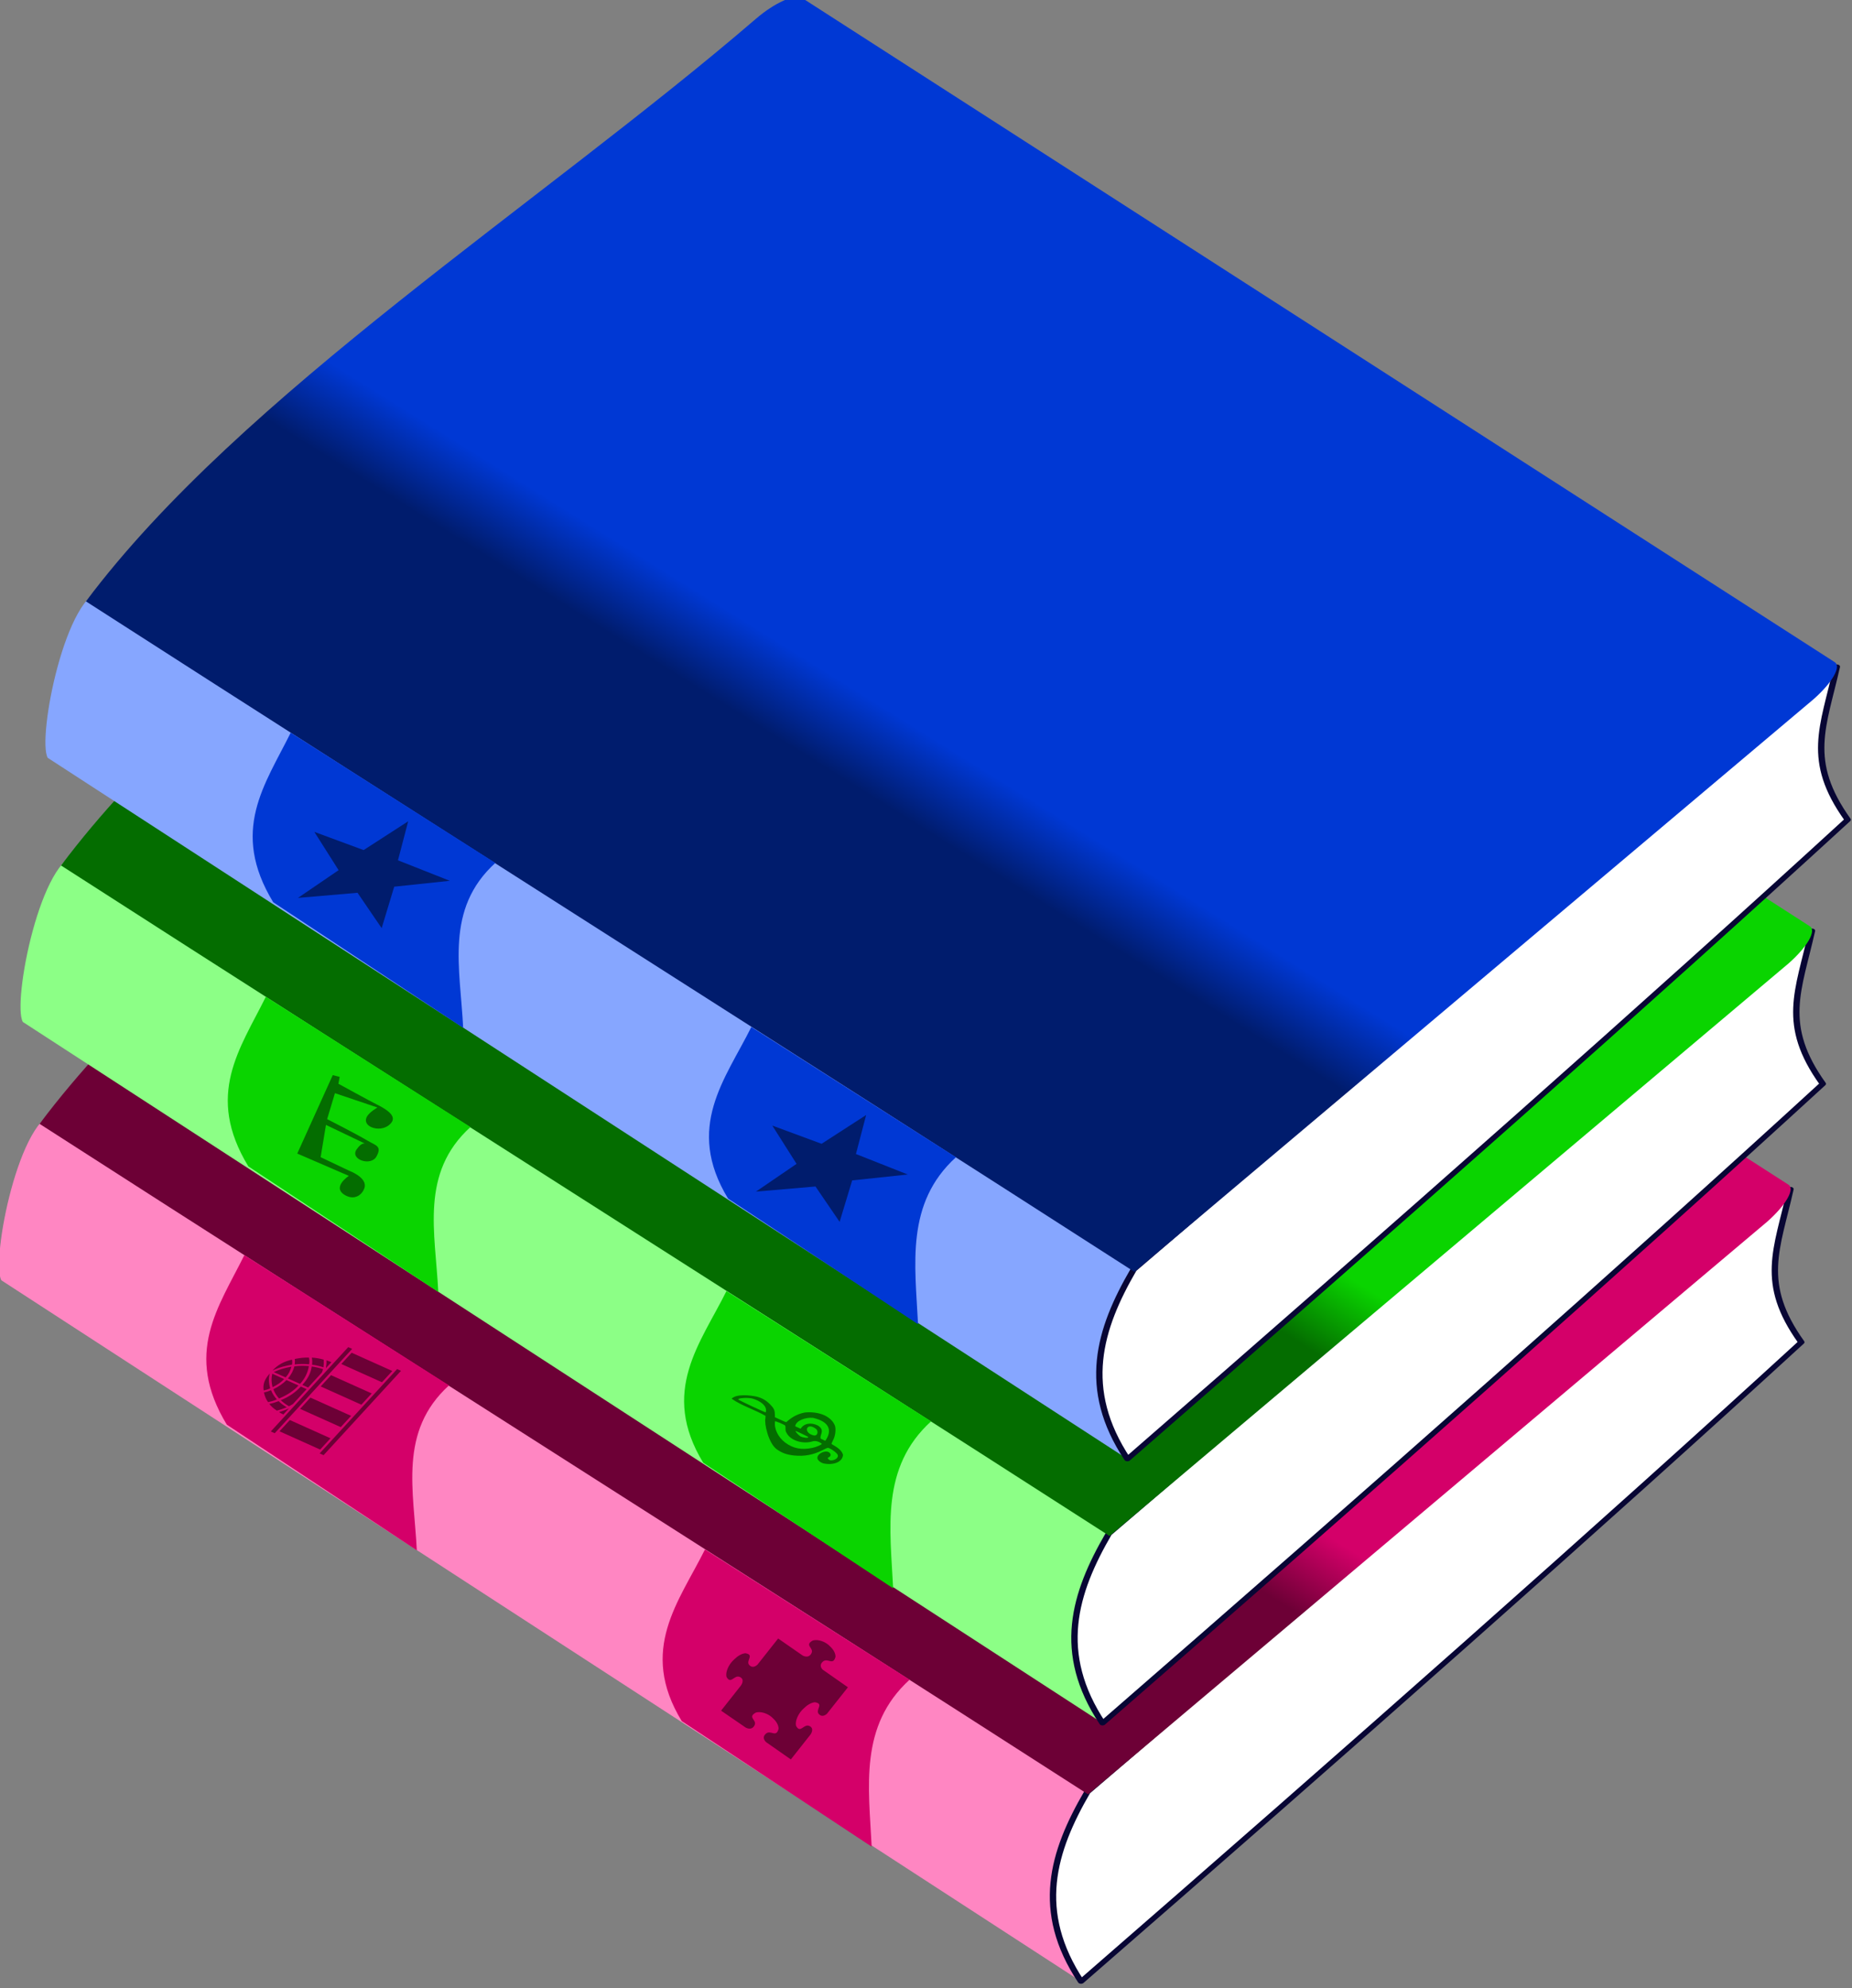 <?xml version="1.0" encoding="UTF-8" standalone="no"?>
<!-- Created with Inkscape (http://www.inkscape.org/) -->

<svg
   xmlns:dc="http://purl.org/dc/elements/1.1/"
   xmlns:cc="http://creativecommons.org/ns#"
   xmlns:rdf="http://www.w3.org/1999/02/22-rdf-syntax-ns#"
   xmlns:svg="http://www.w3.org/2000/svg"
   xmlns="http://www.w3.org/2000/svg"
   xmlns:xlink="http://www.w3.org/1999/xlink"
   xmlns:sodipodi="http://sodipodi.sourceforge.net/DTD/sodipodi-0.dtd"
   xmlns:inkscape="http://www.inkscape.org/namespaces/inkscape"
   version="1.0"
   width="290.008"
   height="311.252"
   id="svg2"
   inkscape:version="0.48.2 r9819"
   sodipodi:docname="stacked_books.svg">
  <rect width="100%" height="100%" fill="#808080" stroke="none"/>
  <sodipodi:namedview
     pagecolor="#ffffff"
     bordercolor="#666666"
     borderopacity="1"
     objecttolerance="10"
     gridtolerance="10"
     guidetolerance="10"
     inkscape:pageopacity="0"
     inkscape:pageshadow="2"
     inkscape:window-width="709"
     inkscape:window-height="810"
     id="namedview39"
     showgrid="false"
     fit-margin-top="0"
     fit-margin-left="0"
     fit-margin-right="0"
     fit-margin-bottom="0"
     inkscape:zoom="0.49166667"
     inkscape:cx="149.19367"
     inkscape:cy="155.20347"
     inkscape:window-x="788"
     inkscape:window-y="0"
     inkscape:window-maximized="0"
     inkscape:current-layer="svg2" />
  <defs
     id="defs4">
    <linearGradient
       id="linearGradient10133">
      <stop
         style="stop-color:#0038d4;stop-opacity:1"
         offset="0"
         id="stop10135" />
      <stop
         style="stop-color:#001c6d;stop-opacity:1"
         offset="1"
         id="stop10137" />
    </linearGradient>
    <linearGradient
       x1="292.832"
       y1="431.514"
       x2="277.966"
       y2="437.514"
       id="linearGradient14287"
       xlink:href="#linearGradient10133"
       gradientUnits="userSpaceOnUse"
       gradientTransform="matrix(0.966,-0.259,0.259,0.966,9.498,112.392)" />
    <linearGradient
       id="linearGradient12435">
      <stop
         style="stop-color:#0ad400;stop-opacity:1"
         offset="0"
         id="stop12437" />
      <stop
         style="stop-color:#046d00;stop-opacity:1"
         offset="1"
         id="stop12439" />
    </linearGradient>
    <linearGradient
       x1="292.832"
       y1="431.514"
       x2="277.966"
       y2="437.514"
       id="linearGradient14294"
       xlink:href="#linearGradient12435"
       gradientUnits="userSpaceOnUse"
       gradientTransform="matrix(0.966,-0.259,0.259,0.966,-5.502,169.392)" />
    <linearGradient
       id="linearGradient12441">
      <stop
         style="stop-color:#d40069;stop-opacity:1"
         offset="0"
         id="stop12443" />
      <stop
         style="stop-color:#6d0036;stop-opacity:1"
         offset="1"
         id="stop12445" />
    </linearGradient>
    <linearGradient
       x1="292.832"
       y1="431.514"
       x2="277.966"
       y2="437.514"
       id="linearGradient14301"
       xlink:href="#linearGradient12441"
       gradientUnits="userSpaceOnUse"
       gradientTransform="matrix(0.966,-0.259,0.259,0.966,-19.733,225.244)" />
  </defs>
  <g
     transform="matrix(0.978,-0.146,0.189,0.687,-430.066,-318.995)"
     id="layer1">
    <g
       transform="translate(40.731,269.644)"
       id="g14305">
      <path
         d="M 241.52,546.433 377.94,735.242 387.585,695.004 257.384,511.482 c -5.967,-1.152 -16.726,30.395 -15.864,34.951 z"
         style="color:#000000;fill:#ff86c2;fill-opacity:1;fill-rule:nonzero;stroke:none;stroke-width:5;marker:none;visibility:visible;display:inline;overflow:visible;enable-background:accumulate"
         id="path11123"
         inkscape:connector-curvature="0" />
      <path
         d="m 386.87,693.966 c -7.817,11.867 -13.173,24.308 -8.956,41.252 50.914,-42.11 100.157,-83.539 137.817,-116.4 -4.026,-14.364 0.202,-21.148 4.807,-33.856 L 386.87,693.966 z"
         style="color:#000000;fill:#ffffff;fill-opacity:1;fill-rule:nonzero;stroke:#080634;stroke-width:1;stroke-linecap:round;stroke-linejoin:round;stroke-miterlimit:2;stroke-opacity:1;stroke-dasharray:none;stroke-dashoffset:0;marker:none;visibility:visible;display:inline;overflow:visible;enable-background:accumulate"
         id="path11125"
         inkscape:connector-curvature="0" />
      <path
         d="m 381.707,407.806 c 3.537,-2.894 7.095,-4.251 7.977,-3.043 43.572,59.71 87.144,119.42 130.716,179.13 0.882,1.209 -1.296,4.458 -4.793,7.405 0,0 -128.694,103.183 -128.694,103.183 C 343.34,634.772 297.588,573.146 254.016,513.436 286.574,473.237 340.867,441.219 381.707,407.806 z"
         style="color:#000000;fill:url(#linearGradient14301);fill-opacity:1;fill-rule:nonzero;stroke:none;stroke-width:2;marker:none;visibility:visible;display:inline;overflow:visible;enable-background:accumulate"
         id="path11127"
         inkscape:connector-curvature="0" />
      <path
         d="m 364.31,663.547 c -9.742,8.429 -10.824,22.175 -12.897,35.312 L 327.512,665.157 c -3.661,-17.082 4.65,-26.238 10.833,-36.804 l 25.965,35.194 z"
         style="color:#000000;fill:#d40069;fill-opacity:1;fill-rule:nonzero;stroke:none;stroke-width:1;marker:none;visibility:visible;display:inline;overflow:visible;enable-background:accumulate"
         id="path11129"
         inkscape:connector-curvature="0" />
      <path
         d="m 305.918,584.069 c -9.742,8.429 -9.853,21.914 -11.926,35.052 L 270.091,585.418 c -3.661,-17.082 3.679,-25.978 9.862,-36.544 l 25.965,35.194 z"
         style="color:#000000;fill:#d40069;fill-opacity:1;fill-rule:nonzero;stroke:none;stroke-width:1;marker:none;visibility:visible;display:inline;overflow:visible;enable-background:accumulate"
         id="path11131"
         inkscape:connector-curvature="0" />
      <path
         d="M 255.751,490.581 392.171,679.39 401.816,639.153 271.615,455.63 c -5.967,-1.152 -16.726,30.395 -15.864,34.951 z"
         style="color:#000000;fill:#8cff86;fill-opacity:1;fill-rule:nonzero;stroke:none;stroke-width:5;marker:none;visibility:visible;display:inline;overflow:visible;enable-background:accumulate"
         id="path11137"
         inkscape:connector-curvature="0" />
      <path
         d="m 401.101,638.114 c -7.817,11.867 -13.173,24.308 -8.956,41.252 50.914,-42.11 100.157,-83.539 137.817,-116.4 -4.026,-14.364 0.202,-21.148 4.807,-33.856 L 401.101,638.114 z"
         style="color:#000000;fill:#ffffff;fill-opacity:1;fill-rule:nonzero;stroke:#080634;stroke-width:1;stroke-linecap:round;stroke-linejoin:round;stroke-miterlimit:2;stroke-opacity:1;stroke-dasharray:none;stroke-dashoffset:0;marker:none;visibility:visible;display:inline;overflow:visible;enable-background:accumulate"
         id="path11139"
         inkscape:connector-curvature="0" />
      <path
         d="m 395.938,351.954 c 3.537,-2.894 7.095,-4.251 7.977,-3.043 43.572,59.71 87.144,119.42 130.716,179.13 0.882,1.209 -1.296,4.458 -4.793,7.405 0,0 -128.694,103.183 -128.694,103.183 -43.572,-59.71 -89.324,-121.336 -132.896,-181.046 32.558,-40.199 86.851,-72.217 127.69,-105.63 z"
         style="color:#000000;fill:url(#linearGradient14294);fill-opacity:1;fill-rule:nonzero;stroke:none;stroke-width:2;marker:none;visibility:visible;display:inline;overflow:visible;enable-background:accumulate"
         id="path11141"
         inkscape:connector-curvature="0" />
      <path
         d="m 378.541,607.695 c -9.742,8.429 -10.824,22.174 -12.897,35.312 l -23.901,-33.702 c -3.661,-17.082 4.65,-26.238 10.833,-36.804 l 25.965,35.194 z"
         style="color:#000000;fill:#0ad400;fill-opacity:1;fill-rule:nonzero;stroke:none;stroke-width:1;marker:none;visibility:visible;display:inline;overflow:visible;enable-background:accumulate"
         id="path11143"
         inkscape:connector-curvature="0" />
      <path
         d="m 320.149,528.217 c -9.742,8.429 -9.853,21.914 -11.926,35.052 L 284.322,529.567 c -3.661,-17.082 3.679,-25.978 9.862,-36.544 l 25.965,35.194 z"
         style="color:#000000;fill:#0ad400;fill-opacity:1;fill-rule:nonzero;stroke:none;stroke-width:1;marker:none;visibility:visible;display:inline;overflow:visible;enable-background:accumulate"
         id="path11145"
         inkscape:connector-curvature="0" />
      <path
         d="M 270.751,433.581 407.171,622.39 416.816,582.153 286.615,398.63 c -5.967,-1.152 -16.726,30.395 -15.864,34.951 z"
         style="color:#000000;fill:#86a6ff;fill-opacity:1;fill-rule:nonzero;stroke:none;stroke-width:5;marker:none;visibility:visible;display:inline;overflow:visible;enable-background:accumulate"
         id="path11153"
         inkscape:connector-curvature="0" />
      <path
         d="m 416.101,581.114 c -7.817,11.867 -13.173,24.308 -8.956,41.252 50.914,-42.11 100.157,-83.539 137.817,-116.4 -4.026,-14.364 0.202,-21.148 4.807,-33.856 L 416.101,581.114 z"
         style="color:#000000;fill:#ffffff;fill-opacity:1;fill-rule:nonzero;stroke:#080634;stroke-width:1;stroke-linecap:round;stroke-linejoin:round;stroke-miterlimit:2;stroke-opacity:1;stroke-dasharray:none;stroke-dashoffset:0;marker:none;visibility:visible;display:inline;overflow:visible;enable-background:accumulate"
         id="path11155"
         inkscape:connector-curvature="0" />
      <path
         d="m 410.938,294.954 c 3.537,-2.894 7.095,-4.251 7.977,-3.043 43.572,59.71 87.144,119.42 130.716,179.13 0.882,1.209 -1.296,4.458 -4.793,7.405 0,0 -128.694,103.183 -128.694,103.183 -43.572,-59.71 -89.324,-121.336 -132.896,-181.046 32.558,-40.199 86.851,-72.217 127.69,-105.63 z"
         style="color:#000000;fill:url(#linearGradient14287);fill-opacity:1;fill-rule:nonzero;stroke:none;stroke-width:2;marker:none;visibility:visible;display:inline;overflow:visible;enable-background:accumulate"
         id="path11157"
         inkscape:connector-curvature="0" />
      <path
         d="m 393.541,550.695 c -9.742,8.429 -10.824,22.174 -12.897,35.312 l -23.901,-33.702 c -3.661,-17.082 4.65,-26.238 10.833,-36.804 l 25.965,35.194 z"
         style="color:#000000;fill:#0038d4;fill-opacity:1;fill-rule:nonzero;stroke:none;stroke-width:1;marker:none;visibility:visible;display:inline;overflow:visible;enable-background:accumulate"
         id="path11159"
         inkscape:connector-curvature="0" />
      <path
         d="m 335.149,471.217 c -9.742,8.429 -9.853,21.914 -11.926,35.052 L 299.322,472.567 c -3.661,-17.082 3.679,-25.978 9.862,-36.544 l 25.965,35.194 z"
         style="color:#000000;fill:#0038d4;fill-opacity:1;fill-rule:nonzero;stroke:none;stroke-width:1;marker:none;visibility:visible;display:inline;overflow:visible;enable-background:accumulate"
         id="path11161"
         inkscape:connector-curvature="0" />
      <path
         d="m 360.22,613.387 c -0.462,-0.288 -0.802,-0.955 -0.715,-1.405 0.197,-1.019 1.73,-1.546 2.099,-0.721 0.176,0.394 0.061,0.774 -0.284,0.935 -0.258,0.121 -0.278,0.177 -0.156,0.449 0.113,0.252 0.231,0.366 0.613,0.345 0.541,-0.03 1.033,-0.453 0.987,-1.035 -0.064,-0.423 -0.566,-1.274 -0.985,-1.67 -0.243,-0.23 -0.262,-0.227 -1.147,0.169 -1.625,0.727 -3.099,0.802 -4.611,0.235 -1.074,-0.402 -1.726,-0.92 -2.372,-1.884 -1.073,-1.6 -0.861,-6.228 -0.465,-7.165 l 0.13,-0.556 c -1.38,-1.694 -3.288,-3.023 -4.486,-4.865 0.94,-0.971 3.087,-0.109 3.946,0.368 0.761,0.485 1.265,1.096 1.689,2.045 0.439,0.985 0.513,1.465 0.359,2.35 l -0.122,0.701 0.719,0.724 c 0.395,0.398 0.76,0.73 0.811,0.737 0.966,-0.822 1.911,-1.415 3.222,-1.511 0.949,0.03 1.958,0.413 2.692,1.022 0.848,0.699 1.386,1.819 1.429,2.92 -0.004,0.894 -0.407,2.247 -0.904,3.037 -0.24,0.381 -0.414,0.747 -0.387,0.811 0.672,0.806 1.292,1.613 1.301,2.714 -0.406,1.663 -2.019,1.983 -3.36,1.251 z m 0.566,-4.367 c -0.24,-0.423 -0.716,-0.898 -1.24,-0.829 -1.71,0.387 -3.47,-0.9 -3.722,-2.721 -0.158,-0.545 0.122,-1.078 0.103,-1.611 -0.127,-0.284 -1.263,-1.324 -1.386,-1.269 -0.478,1.598 -0.206,3.54 0.656,4.97 0.991,1.576 2.181,2.197 3.958,2.064 0.679,-0.051 1.602,-0.393 1.63,-0.604 z m -0.25,-5.952 c -1.091,-0.391 -2.753,0.018 -3.1,1.27 0,0 0.735,0.712 0.735,0.712 0.742,-1.095 1.892,-1.108 2.787,-0.137 0.977,1.308 -0.173,2.093 -0.124,2.954 0,0 0.613,0.634 0.613,0.634 1.455,-1.894 1.583,-3.986 -0.911,-5.433 z m 0.002,2.546 c -1.153,-1.991 -2.304,0.418 -0.58,1.36 0.654,0.164 0.81,-0.962 0.58,-1.36 z m -1.57,1.442 c 0,0 -1.569,-1.696 -1.665,-1.653 -0.121,0.054 0.293,1.04 0.536,1.352 0.131,0.168 1.188,0.798 1.13,0.301 z m -6.913,-10.169 c -0.682,-0.457 -2.383,-0.615 -2.227,-0.256 0.1,0.23 3.571,3.729 3.66,3.689 0.604,-1.374 -0.443,-2.771 -1.433,-3.433 z"
         style="fill:#046d00;fill-opacity:1"
         id="path3421"
         inkscape:connector-curvature="0" />
      <path
         d="m 301.168,512.349 c 0,0 -8.778,16.011 -8.778,16.011 0,0 6.989,6.571 6.989,6.571 0,0 -3.293,1.994 -1.296,4.216 1.226,1.365 2.597,0.292 3.188,-1.066 0.95,-2.183 -1.632,-4.269 -1.632,-4.269 0,0 -3.808,-3.897 -3.808,-3.897 0,0 2.186,-6.887 2.186,-6.887 0,0 5.269,5.424 5.269,5.424 0,0 -0.41,-0.631 -1.599,0.949 -1.486,1.975 1.479,4.226 2.759,2.193 1.322,-2.101 0.403,-2.38 -0.723,-3.788 -1.667,-2.085 -5.283,-6.006 -5.283,-6.006 0,0 2.299,-5.424 2.299,-5.424 0,0 5.931,4.526 5.931,4.526 0,0 -1.421,0.728 -1.999,1.644 -1.297,2.055 1.268,3.957 3.02,2.59 1.296,-1.01 1.411,-2.399 -1.055,-4.993 -0.837,-0.881 -4.964,-5.718 -4.964,-5.718 0,0 0.484,-1.459 0.484,-1.459 0,0 -0.989,-0.617 -0.989,-0.617 z"
         style="fill:#046d00;fill-opacity:1;stroke:none"
         id="path3416"
         inkscape:connector-curvature="0" />
      <path
         d="m -95.255,228.832 -64.675,-5.694 51.219,-32.72 -14.57,-63.269 46.946,38.601 55.67,-33.408 -22.205,56.576 48.976,42.621 -60.669,-3.635 -25.401,59.75 -15.291,-58.823 z"
         transform="matrix(0.145,0,0,0.145,326.5,440.067)"
         style="fill:#001c6d;fill-opacity:1;stroke:none"
         id="path2274"
         inkscape:connector-curvature="0" />
      <use
         transform="translate(58.009,79.26)"
         id="use13423"
         x="0"
         y="0"
         width="450"
         height="450"
         xlink:href="#path2274" />
      <path
         d="m 277.202,579.12 c 0.115,-1.311 0.537,-2.357 1.661,-3.515 -0.519,1.249 -0.553,2.408 -0.574,3.281 -0.401,0.14 -0.702,0.211 -1.087,0.234 z m 5.656,-5.821 c -1.307,0.153 -2.341,0.604 -3.465,1.762 1.234,-0.555 2.391,-0.622 3.263,-0.668 0.128,-0.405 0.191,-0.708 0.202,-1.094 z m -2.024,3.99 c -0.595,0.613 -1.261,1.025 -2.128,1.407 0.033,-1.192 0.173,-1.983 0.528,-2.961 l 1.6,1.555 z m 0.298,-0.306 c 0.595,-0.613 0.988,-1.29 1.345,-2.167 -1.191,0.068 -1.977,0.23 -2.945,0.613 l 1.6,1.555 z m -2.786,2.322 c -0.401,0.14 -0.785,0.229 -1.188,0.269 -0.022,0.806 0.005,1.527 0.234,2.245 0.536,-0.041 0.938,-0.114 1.456,-0.306 -0.262,-0.718 -0.44,-1.387 -0.502,-2.208 z m 4.73,-4.868 c 0.128,-0.405 0.207,-0.792 0.235,-1.195 0.805,-0.045 1.527,-0.039 2.251,0.169 -0.026,0.537 -0.087,0.941 -0.264,1.464 -0.725,-0.241 -1.399,-0.399 -2.222,-0.438 z m -1.935,3.149 c -0.645,0.664 -1.56,1.231 -2.394,1.578 0.046,0.838 0.224,1.574 0.485,2.225 1.469,-0.525 2.584,-1.229 3.543,-2.216 l -1.634,-1.588 z m 0.298,-0.306 c 0.645,-0.664 1.185,-1.595 1.509,-2.438 0.839,0.021 1.58,0.179 2.238,0.421 -0.482,1.484 -1.154,2.618 -2.113,3.605 l -1.634,-1.588 z m -3.94,4.974 c 0.536,-0.041 1.005,-0.149 1.556,-0.308 0.209,0.534 0.586,1.099 0.98,1.614 -0.535,0.176 -1.103,0.318 -1.656,0.41 -0.411,-0.565 -0.705,-1.148 -0.881,-1.716 z m 8.5,-8.748 c -0.026,0.537 -0.12,1.009 -0.263,1.565 0.54,0.194 1.116,0.555 1.641,0.933 0.16,-0.539 0.286,-1.112 0.362,-1.667 -0.576,-0.395 -1.168,-0.671 -1.741,-0.831 z m -2.135,6.727 -2.745,2.825 c -0.25,0.121 -0.433,0.241 -0.7,0.346 -0.461,-0.581 -0.72,-1.03 -0.996,-1.597 1.403,-0.457 2.584,-1.229 3.659,-2.335 l 0.783,0.761 z m 0.298,-0.306 2.745,-2.825 c 0.114,-0.253 0.229,-0.44 0.325,-0.71 -0.594,-0.445 -1.05,-0.69 -1.625,-0.95 -0.416,1.416 -1.154,2.618 -2.229,3.724 l 0.783,0.761 z m -4.945,5.089 c -0.221,-0.215 -0.392,-0.414 -0.58,-0.663 0.653,-0.127 0.937,-0.215 1.672,-0.46 l -1.091,1.123 z m 9.592,-9.872 c -0.221,-0.215 -0.425,-0.38 -0.679,-0.561 -0.108,0.656 -0.188,0.943 -0.412,1.684 l 1.091,-1.123 z m -10.9,13.432 2.067,-2.128 5.48,5.325 -2.067,2.128 -5.48,-5.325 z m 4.118,-4.238 2.067,-2.128 5.48,5.325 -2.067,2.128 -5.48,-5.325 z m 4.118,-4.238 2.067,-2.127 5.48,5.325 -2.067,2.128 -5.48,-5.325 z m 4.118,-4.238 2.067,-2.128 5.48,5.325 -2.067,2.127 -5.48,-5.325 z m -13.7,12.465 15.479,-15.931 0.528,0.513 -15.479,15.931 -0.528,-0.513 z m 6.587,6.4 15.479,-15.931 0.528,0.513 -15.479,15.931 -0.528,-0.513 z"
         style="fill:#6d0036;fill-opacity:1"
         id="path8795"
         inkscape:connector-curvature="0" />
      <path
         d="m 342.672,677.118 c 0,0 4.095,-4.832 4.095,-4.832 0,0 0.926,-1.18 0.161,-1.897 -0.622,-0.583 -1.369,0.764 -1.796,0.234 -0.099,-0.122 -0.18,-0.345 -0.239,-0.714 0.046,-0.959 0.609,-2.044 1.234,-2.827 0.231,-0.289 0.469,-0.529 0.694,-0.714 0.009,-0.009 0.02,-0.018 0.029,-0.027 0.607,-0.574 1.327,-1.002 1.937,-0.957 1.434,0.649 -0.329,1.645 0.117,2.739 0.325,0.797 0.936,0.441 1.246,0.189 l 4.351,-5.124 -3.151,-4.713 c -0.141,-0.348 -0.334,-1.119 0.373,-1.717 0.942,-0.796 1.388,1.341 2.169,-0.676 0.151,-0.814 -0.047,-1.684 -0.382,-2.377 -0.005,-0.011 -0.01,-0.023 -0.015,-0.034 -0.102,-0.262 -0.245,-0.531 -0.428,-0.781 -0.495,-0.677 -1.239,-1.214 -1.983,-1.093 -1.602,0.79 -0.055,1.633 -0.763,2.78 -0.708,1.147 -1.457,0.148 -1.457,0.148 l -3.027,-4.494 -4.316,5.083 c -0.312,0.252 -0.918,0.6 -1.241,-0.192 -0.446,-1.093 1.317,-2.09 -0.117,-2.739 -0.61,-0.045 -1.331,0.384 -1.938,0.958 -0.009,0.009 -0.019,0.016 -0.028,0.025 -0.225,0.185 -0.463,0.425 -0.694,0.714 -0.625,0.783 -1.188,1.868 -1.234,2.827 0.315,1.966 1.27,-0.238 2.035,0.479 0.765,0.717 -0.161,1.897 -0.161,1.897 l -4.134,4.876 c 0,0 3.05,4.48 3.05,4.48 0,0 0.749,0.999 1.457,-0.148 0.708,-1.147 -0.839,-1.99 0.763,-2.78 0.743,-0.121 1.488,0.416 1.983,1.093 0.183,0.25 0.326,0.519 0.428,0.781 0.005,0.011 0.01,0.023 0.015,0.034 0.335,0.693 0.534,1.562 0.382,2.377 -0.781,2.017 -1.227,-0.12 -2.169,0.676 -0.927,0.784 -0.311,1.855 -0.291,1.889 l 3.046,4.555 z"
         style="fill:#6d0036;fill-opacity:1;fill-rule:evenodd;stroke:none"
         id="path1412"
         inkscape:connector-curvature="0" />
    </g>
  </g>
</svg>

